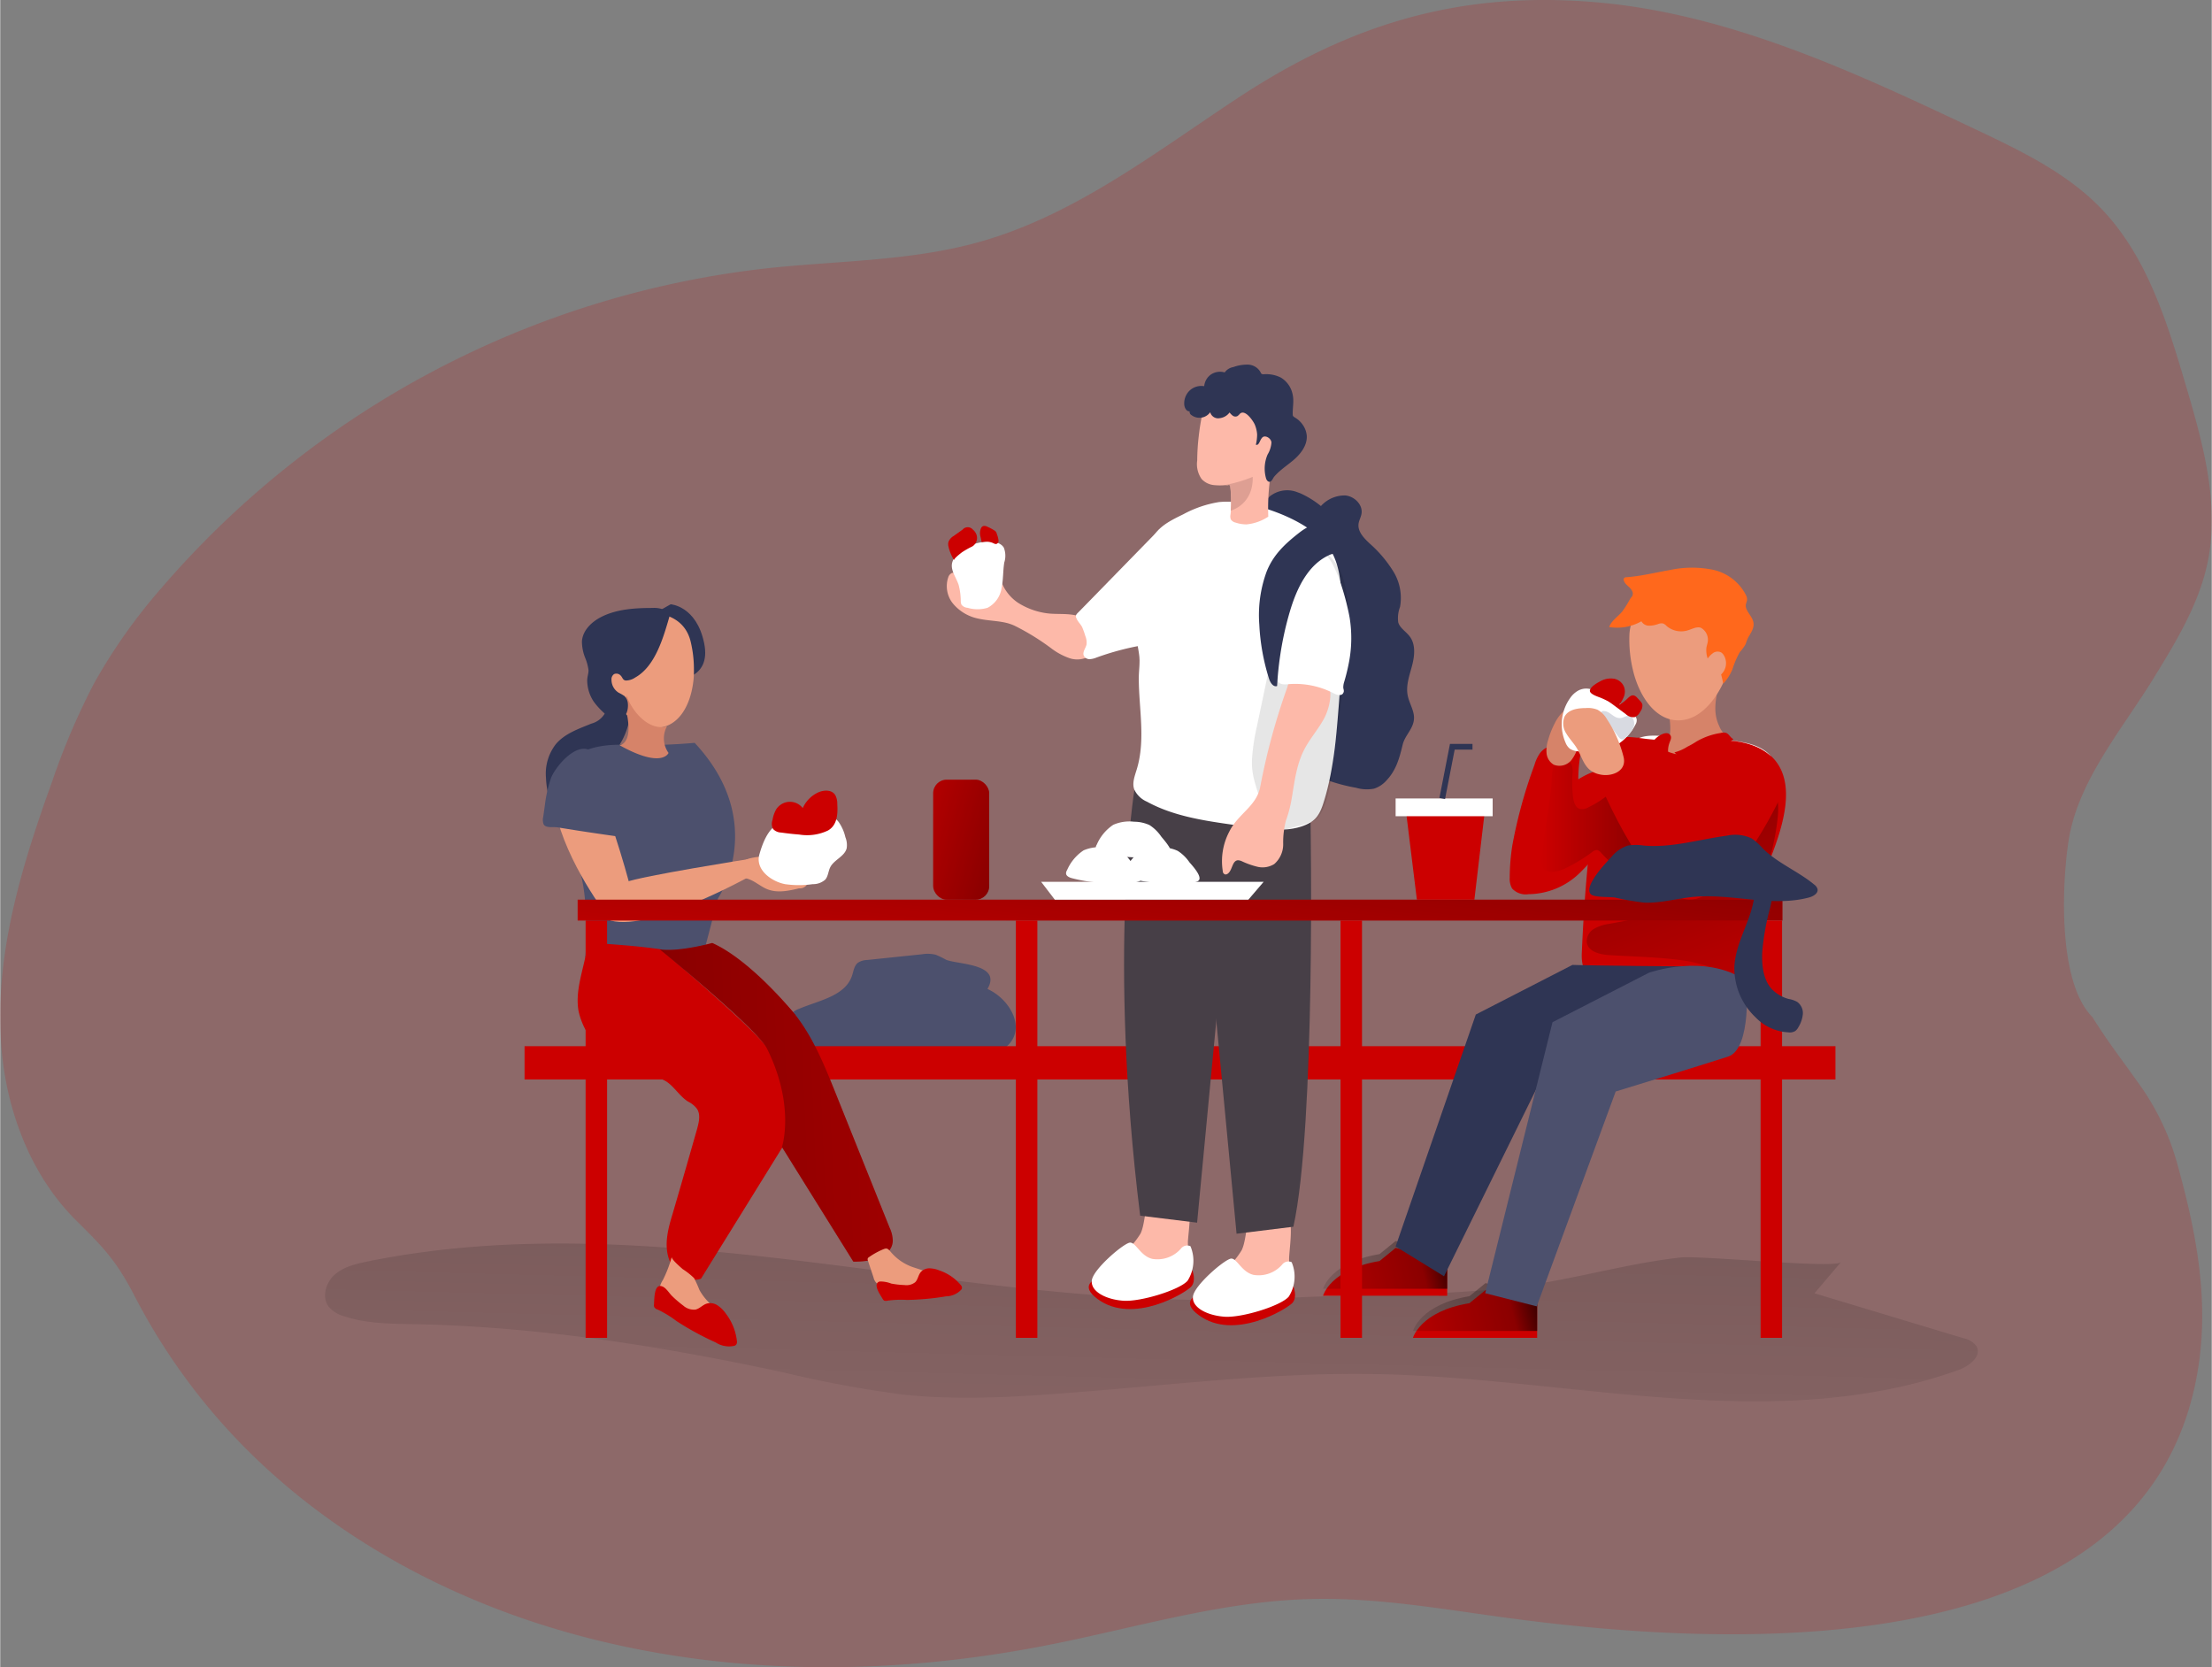 <svg id="Layer_1" data-name="Layer 1" xmlns="http://www.w3.org/2000/svg" xmlns:xlink="http://www.w3.org/1999/xlink" viewBox="0 0 386.11 291.07" width="406" height="306" class="illustration styles_illustrationTablet__1DWOa"><rect x="0" y="0" width="386.11" height="291.07" fill="#808080" stroke="none"/><defs><linearGradient id="linear-gradient" x1="-753.17" y1="219.02" x2="-748.67" y2="43.33" gradientTransform="translate(-539.87 352) rotate(180)" gradientUnits="userSpaceOnUse"><stop offset="0.01"></stop><stop offset="0.08" stop-opacity="0.69"></stop><stop offset="0.21" stop-opacity="0.32"></stop><stop offset="1" stop-opacity="0"></stop></linearGradient><linearGradient id="linear-gradient-2" x1="-2230.97" y1="660.6" x2="-2077.99" y2="653.83" gradientTransform="translate(2325.72 -429.35)" xlink:href="#linear-gradient"></linearGradient><linearGradient id="linear-gradient-3" x1="-803.65" y1="96.38" x2="-770.81" y2="87.93" xlink:href="#linear-gradient"></linearGradient><linearGradient id="linear-gradient-4" x1="-819.35" y1="89.02" x2="-786.5" y2="80.58" xlink:href="#linear-gradient"></linearGradient><linearGradient id="linear-gradient-5" x1="-840.21" y1="171.54" x2="-817.75" y2="171.54" xlink:href="#linear-gradient"></linearGradient><linearGradient id="linear-gradient-6" x1="-832.92" y1="188.06" x2="-854.89" y2="130.99" xlink:href="#linear-gradient"></linearGradient><linearGradient id="linear-gradient-7" x1="-757.4" y1="183.33" x2="-752.33" y2="132.93" gradientTransform="translate(-548.73 315.46) rotate(180)" xlink:href="#linear-gradient"></linearGradient><linearGradient id="linear-gradient-8" x1="-728.92" y1="165.27" x2="-700.39" y2="173.53" gradientTransform="translate(-548.72 315.46) rotate(180)" xlink:href="#linear-gradient"></linearGradient></defs><title>8</title><path d="M10.27,227.29c1.93,8.41,5.84,16.43,12,22.47,4.82,4.76,7,7.11,10.14,13.22a109.12,109.12,0,0,0,10.37,16.25c15.34,19.9,37.28,33.61,61.08,41.1,28.33,8.9,59,9.15,88.08,3.38,15.21-3,30.25-7.64,45.75-8,11.75-.3,23.39,1.84,35,3.38,39.41,5.26,110.58,8.35,119.71-42.55,2.3-12.78-.15-25-3.59-37.31a44,44,0,0,0-7.1-14.22c-2.39-3.41-5-6.74-7.59-10.92-6-6-5.36-22.92-4.15-30.77,1.59-10.34,9.24-19.32,14.65-28.06,4-6.51,8.14-13.2,9.66-20.71,2.08-10.31-.93-20.9-3.92-31-3.25-11-6.78-22.38-14.71-30.61-6-6.22-14-10.06-21.8-13.76-21.16-10-43.25-20.38-66.92-22.29s-42.84,4-62.53,17.11c-14.22,9.41-28.08,20.12-44.48,24.75-12,3.39-24.69,3.29-37.1,4.62A163.46,163.46,0,0,0,37,139.21a97.48,97.48,0,0,0-11.72,16.57A122.14,122.14,0,0,0,17.92,173c-5.09,14.11-9.64,28.8-9,43.79A56.32,56.32,0,0,0,10.27,227.29Z" transform="translate(-8.86 -36.54)" fill="#cc0000" opacity="0.18" style="isolation: isolate;"></path><path d="M174,204.1a17.92,17.92,0,0,0-1.82-.88,6,6,0,0,0-2.38-.08l-9.59,1a3,3,0,0,0-1.63.5c-.64.52-.73,1.43-1,2.22-1.18,3.58-5.77,4.33-9.24,5.8a3.62,3.62,0,0,0-1.57,1.07c-.85,1.15-.23,2.84.75,3.88,2.23,2.36,5.75,2.82,9,3.06q7,.51,14,.47c3.59,0,9,.74,12.35-.81,6-2.82,2.77-9.16-1.65-11.13C183.82,204.76,176,204.94,174,204.1Z" transform="translate(-8.86 -36.54)" fill="#4c506d"></path><path d="M330.23,256.89l-4.62,5.44,26,7.84a3.65,3.65,0,0,1,2.28,1.4c1,1.76-1.31,3.5-3.19,4.17-31.81,11.39-66.77,1.53-100.54.72-18.8-.46-37.53,2-56.29,3.37-9.2.7-18.46,1.16-27.64.16a203.52,203.52,0,0,1-20.63-3.85c-21.23-4.57-42.79-8-64.5-8.42-4.1-.08-8.27-.08-12.16-1.37a5.42,5.42,0,0,1-2.71-1.65c-1.27-1.65-.56-4.21,1-5.6s3.69-1.9,5.73-2.32c52.36-10.65,106.23,9.48,159.58,6.41,15.09-.87,30.76-.16,45.69-2.68,8-1.36,15.9-3.53,24-4.43C305.75,255.69,329.22,258.07,330.23,256.89Z" transform="translate(-8.86 -36.54)" fill="url(#linear-gradient)"></path><path d="M235.86,122.67a16.34,16.34,0,0,1,3.58,2.22,5.56,5.56,0,0,1,4.27-1.85c1.59.15,3.09,1.64,2.81,3.21-.1.6-.43,1.13-.51,1.73-.18,1.37.94,2.51,1.94,3.45a21.8,21.8,0,0,1,4.14,4.89,8.82,8.82,0,0,1,1.16,6.18,5.45,5.45,0,0,0-.31,2.71c.3,1,1.36,1.59,2,2.44,1.07,1.41.86,3.4.41,5.11s-1.11,3.47-.76,5.2c.23,1.18.9,2.24,1.07,3.42.29,2.17-1.51,3.32-1.95,5.18-.57,2.35-1.14,4.5-2.89,6.3a4.87,4.87,0,0,1-2.11,1.37,6.71,6.71,0,0,1-3.15-.16,30.82,30.82,0,0,1-6.9-2.07,10.39,10.39,0,0,1-5.13-4.87,15.69,15.69,0,0,1-1-3.92l-1.75-11a38.69,38.69,0,0,1-.67-6.62c.07-4.67,1.83-9.38.74-13.93-.55-2.23-2.36-6.56-.36-8.44a4.86,4.86,0,0,1,4.67-.81Z" transform="translate(-8.86 -36.54)" fill="#2f3554"></path><rect x="91.54" y="182.65" width="228.87" height="5.81" fill="#cc0000"></rect><path d="M184.78,145.35c-1.87-.5-3.8-.41-5.74-.95a7.72,7.72,0,0,1-3.91-2.57,4.83,4.83,0,0,1-.76-4.49,1.25,1.25,0,0,1,.63-.76,1.47,1.47,0,0,1,.88,0,30.81,30.81,0,0,1,3.65,1.13,3.93,3.93,0,0,0,1.31.32,1.15,1.15,0,0,0,1.07-.68,1.53,1.53,0,0,1,.17-.55.63.63,0,0,1,.87-.06,2,2,0,0,1,.52.83,7.68,7.68,0,0,0,3.11,4.22,12.53,12.53,0,0,0,5.46,1.87c1.41.12,2.84,0,4.24.24a8.62,8.62,0,0,1,4.44,2.2,1.36,1.36,0,0,1,.44.62,1.39,1.39,0,0,1-.08.78c-.41,1.43-1,3-2.28,3.71a4.21,4.21,0,0,1-3.28.23,11.52,11.52,0,0,1-3-1.59,41.55,41.55,0,0,0-6.57-4.07A8.2,8.2,0,0,0,184.78,145.35Z" transform="translate(-8.86 -36.54)" fill="#fdb9a9"></path><path d="M213.44,243.06c-5.16-1.16-4.15,6.14-5.5,8.85a14.8,14.8,0,0,1-3.18,3.65,6.62,6.62,0,0,0-2.32,4.15,1.59,1.59,0,0,0,.18.88,1.67,1.67,0,0,0,1,.61,11.83,11.83,0,0,0,8.81-.87,6.88,6.88,0,0,0,3-2.8,9.57,9.57,0,0,0,.78-4.16C216.38,250.33,217.73,244,213.44,243.06Z" transform="translate(-8.86 -36.54)" fill="#fdb9a9"></path><path d="M208.88,258.1s-14.65.62-8.45,5.22,15.47-1.12,16.38-2.17.17-2.85.17-2.85Z" transform="translate(-8.86 -36.54)" fill="#cc0000"></path><path d="M216.17,260.12c-1.31,1.59-8.19,3.73-11.24,3.51s-5.78-1.64-5.48-3.61,5.68-6.55,6.69-6.54,1.82,2.35,3.85,2.84a5.43,5.43,0,0,0,5-1.78,1.37,1.37,0,0,1,1.67-.43A6.5,6.5,0,0,1,216.17,260.12Z" transform="translate(-8.86 -36.54)" fill="#fff"></path><path d="M231.1,246c-5.15-1.2-4.14,6.1-5.5,8.81a14.27,14.27,0,0,1-3.18,3.66,6.47,6.47,0,0,0-2.31,4.15,1.46,1.46,0,0,0,.18.87,1.68,1.68,0,0,0,1,.62,11.93,11.93,0,0,0,8.81-.87,7,7,0,0,0,3-2.81,9.71,9.71,0,0,0,.78-4.15C234,253.15,235.39,246.86,231.1,246Z" transform="translate(-8.86 -36.54)" fill="#fdb9a9"></path><path d="M226.54,260.91s-14.65.62-8.44,5.23S233.57,265,234.47,264s.17-2.86.17-2.86Z" transform="translate(-8.86 -36.54)" fill="#cc0000"></path><path d="M233.83,262.9c-1.31,1.6-8.19,3.74-11.23,3.52s-5.79-1.63-5.49-3.6,5.68-6.56,6.69-6.55,1.82,2.36,3.86,2.84a5.43,5.43,0,0,0,5-1.78,1.37,1.37,0,0,1,1.67-.43A6.48,6.48,0,0,1,233.83,262.9Z" transform="translate(-8.86 -36.54)" fill="#fff"></path><path d="M217.82,179.48l6.89,72.45,9.92-1.22c3.92-17.68,3-70.57,3-70.57Z" transform="translate(-8.86 -36.54)" fill="#473f47"></path><path d="M224.71,177.52,217.82,250l-9.94-1.22c-5.68-45.85-1-74.39-1-74.39Z" transform="translate(-8.86 -36.54)" fill="#473f47"></path><path d="M196.65,144.16c0-.35.26-.53.57-.85l2.27-2.32,6.43-6.59,5.32-5.45v16.56c0,1.35.26,2.54-1.2,3.22a8.54,8.54,0,0,1-1.85.48,47.48,47.48,0,0,0-7.94,2.13,3.56,3.56,0,0,1-1.2.28,1.12,1.12,0,0,1-1-.58c-.3-.66.34-1.35.47-2a3,3,0,0,0-.21-1.45,14.11,14.11,0,0,0-.55-1.54c-.25-.54-.84-1.05-1-1.57A.76.76,0,0,1,196.65,144.16Z" transform="translate(-8.86 -36.54)" fill="#fff"></path><path d="M207.75,151.32c-.12-1.33-.47-2.64-.61-4a30.11,30.11,0,0,1,.15-8.21,31.51,31.51,0,0,1,2.59-8.37c1.15-2.3,3.22-3.28,5.54-4.42a19.53,19.53,0,0,1,6.25-2.13,15.93,15.93,0,0,1,4.62.26c4.67.89,10.84,3.3,14,7,2.4,2.78,2.69,6.74,2.76,10.41q.15,7.59-.31,15.18-.06,1.1-.15,2.19c-.43,5.55-.88,11.31-2.46,16.66-.5,1.68-1,3.37-2.58,4.27-3.65,2.13-9.25,1-13.21.41-5.24-.74-10.63-1.52-15.28-4.07a4.33,4.33,0,0,1-2.21-2.13c-.41-1.13.09-2.37.44-3.53,1.57-5.17.35-10.62.35-15.9,0-1,.13-1.93.13-2.89C207.79,151.81,207.75,151.56,207.75,151.32Z" transform="translate(-8.86 -36.54)" fill="#fff"></path><path d="M228.73,181.49c-.52-1,.57-3.69.16-5.08-.72-2.53-1.61-4.48-1.49-7.28a36.84,36.84,0,0,1,.91-6l3.36-16c.61-2.93,1.94-17,6.41-15.44a9.3,9.3,0,0,1,5.24,5.83,24,24,0,0,1,.93,8c-.08,7-1.48,14.24-2.38,21.23-.35,2.65-.76,12.47-4.26,13.34-.68.18-1.36.52-2,.65-1.18.21-4.71,1.61-6.24,1.15A.94.94,0,0,1,228.73,181.49Z" transform="translate(-8.86 -36.54)" fill="#020202" opacity="0.1" style="isolation: isolate;"></path><path d="M223.44,181.73a11.06,11.06,0,0,0-1.14,6.87.62.62,0,0,0,.37.59.53.53,0,0,0,.44-.08c.9-.55.79-2.32,1.84-2.38a1.76,1.76,0,0,1,.64.15,14.21,14.21,0,0,0,2.83,1,3.86,3.86,0,0,0,2.87-.49,4.56,4.56,0,0,0,1.56-3.47,15,15,0,0,1,.48-4.12,21.91,21.91,0,0,0,1-3.82c.49-2.86.81-5.82,2.13-8.45,1-2,2.51-3.64,3.55-5.59,1.14-2.14,2.12-6.7-1.14-7.32a11.1,11.1,0,0,0-3.15-.14,2.63,2.63,0,0,0-1.13.32,2.9,2.9,0,0,0-1,1.68,114.6,114.6,0,0,0-4.73,17.34C228.24,177.3,225,178.56,223.44,181.73Z" transform="translate(-8.86 -36.54)" fill="#fdb9a9"></path><path d="M217.84,116.92a38.23,38.23,0,0,1,.26-4.16c.13-1.2.32-2.42.56-3.61a2.41,2.41,0,0,1,.92-1.83,11.55,11.55,0,0,1,6.19-1.7,5,5,0,0,1,5.7,4.18,4.74,4.74,0,0,1,.06.75c.33,3-.46,6.07-.9,9.1a38.24,38.24,0,0,0-.38,7.09,8.28,8.28,0,0,1-3.82,1.35,6,6,0,0,1-1.88-.31,1.38,1.38,0,0,1-.84-.55,1.52,1.52,0,0,1-.07-.79,6.34,6.34,0,0,0,.07-.75h0a23,23,0,0,0-.08-4.15.43.43,0,0,0-.12-.31.48.48,0,0,0-.29,0h-.39a10.23,10.23,0,0,1-2.07,0,3.39,3.39,0,0,1-2.16-1.07A4.53,4.53,0,0,1,217.84,116.92Z" transform="translate(-8.86 -36.54)" fill="#fdb9a9"></path><path d="M220.11,108.51a2.31,2.31,0,0,1-3.22.54l-.09-.07a.63.63,0,0,1-.28-.63c-.52.05-.86-.54-.93-1.06a3.08,3.08,0,0,1,.9-2.54,3,3,0,0,1,2.57-.79,2.82,2.82,0,0,1,1.21-2.06,2.87,2.87,0,0,1,2.37-.34,2.31,2.31,0,0,1,1.49-.93,7.1,7.1,0,0,1,2.62-.43,2.59,2.59,0,0,1,2.16,1.35.76.76,0,0,0,.13.23.62.62,0,0,0,.42.1,5.66,5.66,0,0,1,3,.59,4.43,4.43,0,0,1,2,2.76c.34,1.3,0,2.48.06,3.76,0,.24.28.38.49.51a4.32,4.32,0,0,1,1.28,1.24,3.84,3.84,0,0,1,.68,1.93c.07,1.71-1.14,3.21-2.45,4.3-.74.61-1.53,1.17-2.25,1.8a9.44,9.44,0,0,0-1,1c-.2.25-.4.82-.74.88s-.59-.3-.68-.62a6.21,6.21,0,0,1,.28-4.14,4.64,4.64,0,0,0,.67-2.11c-.07-.74-1.07-1.32-1.56-.89s-.57,1.5-1.16,1.29a7.76,7.76,0,0,0,.22-1.79,5.34,5.34,0,0,0-.42-1.75c-.3-.66-1.7-2.72-2.59-1.86a2.14,2.14,0,0,1-.44.41.8.8,0,0,1-.78-.06,2.66,2.66,0,0,1-.58-.58,2.52,2.52,0,0,1-1.74,1A1.43,1.43,0,0,1,220.11,108.51Z" transform="translate(-8.86 -36.54)" fill="#2f3554"></path><path d="M222.84,121.18a23.2,23.2,0,0,0,4.69-1.39c.13,4.89-3.84,5.9-3.84,5.9h0a23,23,0,0,0-.08-4.15.43.43,0,0,0-.12-.31.48.48,0,0,0-.29,0h-.36Z" transform="translate(-8.86 -36.54)" fill="#de9f93"></path><path d="M106.81,179.21c2.85,1.64,5.25-.07,6-3,.31-1.31.43-2.67.86-4a19.78,19.78,0,0,1,2.61-4.61,12.8,12.8,0,0,0,2.28-4.76,5,5,0,0,0-1.54-4.82,1.57,1.57,0,0,0-1.13-.4c-.66.06-1,.81-1.16,1.47a8.42,8.42,0,0,1-.31,2,3.87,3.87,0,0,1-2.35,1.78c-2.22.91-4.6,1.72-6.16,3.53a8.37,8.37,0,0,0-1.77,5.92C104.22,174.41,104.84,178.09,106.81,179.21Z" transform="translate(-8.86 -36.54)" fill="#2f3554"></path><path d="M134.17,193.39,131,205.45c-9.36,1.94-20-1.78-20-1.78.51-5.38,0-12.73-1-15-2.65-6.1-5.91-14.19-2.12-18.8,3.06-3.72,8.66-3.36,12.08-3.26a98.09,98.09,0,0,0,10.14-.38C143.09,180.16,134.17,193.39,134.17,193.39Z" transform="translate(-8.86 -36.54)" fill="#4c506d"></path><path d="M122.58,143.92l4,11.34s6.52.11,5.18-6.42-5.85-6.8-5.85-6.8Z" transform="translate(-8.86 -36.54)" fill="#2f3554"></path><path d="M116.72,144.05s10.91-3.07,12.7,4.58a20.63,20.63,0,0,1,.55,4.83,15.35,15.35,0,0,1-.06,1.66c-.49,5-3,8.8-7.06,8.46C115.76,163,108.19,147.88,116.72,144.05Z" transform="translate(-8.86 -36.54)" fill="#ec9c7d"></path><path d="M118,158.35a.7.7,0,0,1-1,0h0a9,9,0,0,1,1.46,4c.55,4.13-1.46,4.3-1.46,4.3,7.44,4.16,8.54,1.34,8.54,1.34a4.37,4.37,0,0,1-.27-4.65c-3.38.93-6.35-3.05-7-5.31A.74.74,0,0,1,118,158.35Z" transform="translate(-8.86 -36.54)" fill="#d68369"></path><path d="M124.55,142.92a4.52,4.52,0,0,0-1.79-.24c-3,0-6.17.18-8.89,1.53-1.72.85-3.32,2.37-3.45,4.29a7.73,7.73,0,0,0,.55,2.85,8.52,8.52,0,0,1,.6,2.21c0,.58-.23,1.18-.23,1.78a6.74,6.74,0,0,0,1.15,3.71,13,13,0,0,0,2.06,2.2l1.62,1.47a.48.48,0,0,0,.26.16.41.41,0,0,0,.24-.08,3.54,3.54,0,0,0,1.77-3.41,2,2,0,0,0-.6-1.33,7.65,7.65,0,0,0-1-.58,2.64,2.64,0,0,1-1.26-2.25,1.09,1.09,0,0,1,.45-1,1,1,0,0,1,1.09.19c.42.38.37.82.92.93a2.92,2.92,0,0,0,1.67-.52c3.61-2,5-7.27,6.09-11C125.29,143.71,125.07,143.14,124.55,142.92Z" transform="translate(-8.86 -36.54)" fill="#2f3554"></path><path d="M116,181.79c-3-8.72-5-13-8.06-11.92,0,0-4,2-1.73,10,2.54,9,9.27,17.39,9.27,17.39l3.11-6.86S117.58,186.59,116,181.79Z" transform="translate(-8.86 -36.54)" fill="#ec9c7d"></path><path d="M147.77,213.73c-.19-.23-.81-1-1.73-2a1.7,1.7,0,0,1,.22.24C146.8,212.53,147.3,213.14,147.77,213.73Z" transform="translate(-8.86 -36.54)" fill="#dc9bd5"></path><path d="M111.44,201.13c4.13.24,8.46.53,12.7,1.14,0,0,16.62,14,18.74,17.39,4.91,7.87,9.69,5.63,2.57,17.13q-7.11,11.49-14.25,23c-2.42.81-5-1.32-5.7-3.79s0-5.09.75-7.55q2.18-7.44,4.29-14.87c.3-1.13.61-2.4,0-3.4a4.18,4.18,0,0,0-1.54-1.29c-1.69-1-2.85-3.38-4.72-3.95a31.32,31.32,0,0,1-9-4,12.69,12.69,0,0,1-5.46-7.93C109.14,209.08,111,205.14,111.44,201.13Z" transform="translate(-8.86 -36.54)" fill="#cc0000"></path><path d="M124.17,202.31c3.41.42,9-1.14,9-1.14,4.87,2.17,10.13,7.56,12.82,10.58h0c.93,1,1.55,1.78,1.74,2v.05h0l.27.34c3,4,4.89,8.71,6.75,13.35l9.38,23.37a5.59,5.59,0,0,1,.56,2.34c-.14,2.89-4,3.66-6.89,3.6l-12.46-20s2.36-7.14-2.58-17.13C141,216.09,124,202.28,124,202.28Z" transform="translate(-8.86 -36.54)" fill="#cc0000"></path><path d="M124.17,202.31c3.41.42,9-1.14,9-1.14,4.87,2.17,10.13,7.56,12.82,10.58h0c.93,1,1.55,1.78,1.74,2v.05h0l.27.34c3,4,4.89,8.71,6.75,13.35l9.38,23.37a5.59,5.59,0,0,1,.56,2.34c-.14,2.89-4,3.66-6.89,3.6l-12.46-20s2.36-7.14-2.58-17.13C141,216.09,124,202.28,124,202.28Z" transform="translate(-8.86 -36.54)" fill="url(#linear-gradient-2)"></path><path d="M130.94,261.76a22.82,22.82,0,0,0-.94-2.08,12.76,12.76,0,0,0-2-1.58c-.29-.26-2-1.71-1.9-2.12a22,22,0,0,1-1.53,4,4.26,4.26,0,0,0-.71,2.5,3.81,3.81,0,0,0,1.53,2c2.66,2.19,5.84,4.27,9.26,3.88a.77.77,0,0,0,.57-.23.63.63,0,0,0,.12-.42c.06-1.52-1.42-2.54-2.53-3.57A9.6,9.6,0,0,1,130.94,261.76Z" transform="translate(-8.86 -36.54)" fill="#ec9c7d"></path><path d="M164.4,255.18c-.69-.8-.75-.82-1.77-.36a13,13,0,0,0-2.11,1.21.47.47,0,0,0-.2.22.48.48,0,0,0,0,.29l1,3a2.06,2.06,0,0,0,.65,1.12,2,2,0,0,0,.91.28,22.09,22.09,0,0,0,7.52.22c.64-.13,1.34-.48,1.34-1.1a1.09,1.09,0,0,0-.25-.64c-.76-1-2.16-1.25-3.36-1.68A8.78,8.78,0,0,1,164.4,255.18Z" transform="translate(-8.86 -36.54)" fill="#ec9c7d"></path><path d="M162.42,260.27a5.28,5.28,0,0,1,2,.36,14.85,14.85,0,0,0,2.31.26,2.44,2.44,0,0,0,1.88-.5c.46-.46.52-1.2.93-1.72a2,2,0,0,1,1.56-.7,4.87,4.87,0,0,1,1.72.37,8.31,8.31,0,0,1,3.76,2.57.68.68,0,0,1,.19.47.61.61,0,0,1-.13.32,3.71,3.71,0,0,1-2.65,1.16,45.75,45.75,0,0,1-6.82.63,17.15,17.15,0,0,0-3.36.12,1.09,1.09,0,0,1-.62,0,.92.92,0,0,1-.3-.35C162.5,262.59,161.09,260.61,162.42,260.27Z" transform="translate(-8.86 -36.54)" fill="#cc0000"></path><path d="M124.43,261.13c.65.21,1.2,1.14,1.67,1.62a19.29,19.29,0,0,0,2,1.72,2.82,2.82,0,0,0,2.11.71c.74-.15,1.27-.82,2-1.05a2.29,2.29,0,0,1,1.92.33,5.56,5.56,0,0,1,1.41,1.41,9.62,9.62,0,0,1,1.94,4.84.82.82,0,0,1-.12.57.74.74,0,0,1-.33.22,4.3,4.3,0,0,1-3.26-.59,50.45,50.45,0,0,1-6.85-3.74,18.32,18.32,0,0,0-3.28-2,1,1,0,0,1-.57-.39.84.84,0,0,1-.07-.52C123.07,263.33,123,260.55,124.43,261.13Z" transform="translate(-8.86 -36.54)" fill="#cc0000"></path><path d="M105,172.42c.75-2,4.54-6.59,7.1-4.71a8.94,8.94,0,0,1,3.33,4.94c.24.91.33,1.88.56,2.82.31,1.16.79,2.26,1,3.43a14.11,14.11,0,0,1,.07,3.73q-3.66-.51-7.3-1.07l-3.64-.58c-.68-.11-2.06.17-2.39-.54a2.15,2.15,0,0,1-.07-1.28l.29-2.07a22.25,22.25,0,0,1,1-4.49A1.21,1.21,0,0,1,105,172.42Z" transform="translate(-8.86 -36.54)" fill="#4c506d"></path><path d="M261.49,256.7v6.06H239.81s1.27-4.65,9.86-6.06l2.81-2.29Z" transform="translate(-8.86 -36.54)" fill="#cc0000"></path><path d="M261.49,255.49v6.05H239.81s1.27-4.64,9.86-6.05l2.81-2.29Z" transform="translate(-8.86 -36.54)" fill="url(#linear-gradient-3)"></path><path d="M277.19,264.06v6.05H255.51s1.27-4.65,9.85-6.05l2.82-2.29Z" transform="translate(-8.86 -36.54)" fill="#cc0000"></path><path d="M277.19,262.84v6.06H255.51s1.27-4.65,9.85-6.06l2.82-2.29Z" transform="translate(-8.86 -36.54)" fill="url(#linear-gradient-4)"></path><path d="M318,186.2a20.72,20.72,0,0,0-1.36,3.9c-.29,1.64-.77,3.25-1.08,4.9a55.6,55.6,0,0,0-.82,10.06c0,1.33,0,2.83-1,3.75a4.64,4.64,0,0,1-2.43,1c-1.73.35-3.29,1-5,1.32a33.6,33.6,0,0,1-5.67.34c-5.59,0-16-.62-15.66-8.45.38-8.86,1.07-17.48,2.31-26.32.42-2.95.51-6.37,1.4-9.22.77-2.38,3.55-2.41,5.86-2.16H295a8.36,8.36,0,0,1,1.32.17,63.87,63.87,0,0,0,9.28.26c3.48-.1,9.05-.45,12.48,2.83a9.07,9.07,0,0,1,.67.72C322.18,173.51,320.32,180.25,318,186.2Z" transform="translate(-8.86 -36.54)" fill="#cc0000"></path><path d="M272.86,184.11a36.78,36.78,0,0,0-.46,5.64,3.4,3.4,0,0,0,.41,1.9,3.22,3.22,0,0,0,2.87,1,13,13,0,0,0,9-3.76,56.2,56.2,0,0,0,6.09-7.16,5.91,5.91,0,0,0,1.37-4.34c0-2.14-.08-4.29-.28-6.43,0-.5-3.49-.11-3.84,0a13.94,13.94,0,0,0-3.65,1.64,27.54,27.54,0,0,1,.39-4.44,2.18,2.18,0,0,0-.15-1.26c-.39-.69-1.37-.76-2.17-.69-1.73.13-3.64.42-4.72,1.77a6.82,6.82,0,0,0-1,2.11A83.87,83.87,0,0,0,272.86,184.11Z" transform="translate(-8.86 -36.54)" fill="#cc0000"></path><path d="M278,185.91a3,3,0,0,0,.2,2.08c.77,1.17,2.54.77,3.79.2a28.48,28.48,0,0,0,4.77-2.87,1.3,1.3,0,0,1,.95-.37,1.38,1.38,0,0,1,.63.46,24.68,24.68,0,0,0,8.37,6c1.08.47,2.51.76,3.29-.09s.17-2.45-.53-3.52l-8.23-12.72a1,1,0,0,0-.44-.42c-.31-.11-.63.13-.88.35a16.88,16.88,0,0,1-3.74,2.45,2.16,2.16,0,0,1-1.59.29c-.77-.26-1-1.2-1.13-2a21.4,21.4,0,0,1-.11-4,3.68,3.68,0,0,0-.11-1.65,1.84,1.84,0,0,0-2.44-.87h0a.56.56,0,0,0-.17.09c-1,.77-.86,3.67-1,4.91Z" transform="translate(-8.86 -36.54)" fill="url(#linear-gradient-5)"></path><path d="M306.44,185.46a12.13,12.13,0,0,1-2.95,3.54c-1.35,1.05-4.46,5.16-6.39,3.9a7.75,7.75,0,0,0,2.93,1.62c-3,2.09-6.74,2.65-10.32,3.32a7.06,7.06,0,0,0-2.64.89,2.51,2.51,0,0,0-1.21,2.36c.26,1.62,2.3,2.1,3.95,2.2,4,.25,8.05.33,12.05.82,3.4.42,7.07,1.31,9.16,4a1.47,1.47,0,0,0,.61.55.94.94,0,0,0,1.08-.52,3,3,0,0,0,.22-1.28,36.93,36.93,0,0,1,1.53-9.85c.39-1.29.43-2.61.81-3.84.46-1.54,1.3-3,1.82-4.49a43.38,43.38,0,0,0,2.1-9.42c.24-2.25.08-5-1.85-6.15a4.24,4.24,0,0,0-4.61.48,9.77,9.77,0,0,0-2.83,3.92C308.74,180.12,307.87,183,306.44,185.46Z" transform="translate(-8.86 -36.54)" fill="url(#linear-gradient-6)"></path><path d="M318.08,168.64c-3.43-3.28-9-2.93-12.49-2.82a65.22,65.22,0,0,1-9.27-.27c-.44-.06-.88-.12-1.33-.16,1.84-.77,4.45-.25,6.42-.19q4.45.15,8.91.55C313.14,166,316.25,166.49,318.08,168.64Z" transform="translate(-8.86 -36.54)" fill="#fff"></path><path d="M307.52,156.38a6.28,6.28,0,0,1-7.63,3.77s1.45,4.41-.37,7.07c-.34.5,1.94,1,2.07,1a9.49,9.49,0,0,0,3.75-.8,25.28,25.28,0,0,1,5.74-1.9,4,4,0,0,1-2.08-2.16c-1.06-2.22-.71-4.22-.29-6.49a.86.86,0,0,1-1-.1A.72.72,0,0,1,307.52,156.38Z" transform="translate(-8.86 -36.54)" fill="#d68369"></path><path d="M303.54,162.05c-4.28,1.26-7.77-2.27-9.35-7.48-.17-.57-.31-1.16-.44-1.77a22.72,22.72,0,0,1-.46-5.27c.23-8.54,12.51-7.68,12.51-7.68C315.74,142.08,311,159.86,303.54,162.05Z" transform="translate(-8.86 -36.54)" fill="#ec9c7d"></path><path d="M297.24,138.46a6.58,6.58,0,0,0-3.84,2.68,19.67,19.67,0,0,1-1.34,2.14c-.76.93-1.9,1.6-2.3,2.73a8.62,8.62,0,0,0,5.63-1,1.55,1.55,0,0,0,1.34.77,4.83,4.83,0,0,0,1.6-.3,1.48,1.48,0,0,1,.88-.08,1.76,1.76,0,0,1,.58.43,3.91,3.91,0,0,0,3.7.76c.77-.23,1.54-.69,2.26-.46A2.37,2.37,0,0,1,307,148.3c0,.52-.26,1-.28,1.56a4.62,4.62,0,0,0,.24,1.65,4,4,0,0,1,1-1,1.38,1.38,0,0,1,1.36-.06,1.44,1.44,0,0,1,.42.43,2.68,2.68,0,0,1-.43,3.41c.13.53.26,1.07.38,1.6a8.48,8.48,0,0,0,1.6-2.53,15,15,0,0,1,1.3-3,7.39,7.39,0,0,0,1-1.37,11,11,0,0,1,.41-1.09c.5-.89,1.2-1.78.91-2.87s-1.54-2-1.26-3.07c.07-.21.13-.41.18-.62a1.6,1.6,0,0,0-.19-.91,8.48,8.48,0,0,0-5.82-4.43,18.45,18.45,0,0,0-7.51.07c-2.49.43-4.95,1.05-7.47,1.24a.56.56,0,0,0-.53.24.42.42,0,0,0,0,.27c.1.54.6.9,1,1.28s.77,1,.47,1.45" transform="translate(-8.86 -36.54)" fill="#ff681c"></path><path d="M306.51,205.29s-5.2,13-9.38,14.37-19.63,6.08-19.63,6.08l-16.57,33.62-8.45-5.2,14-40.5L283.35,205S287.66,205.16,306.51,205.29Z" transform="translate(-8.86 -36.54)" fill="#2f3554"></path><path d="M313.73,207.79s1,11.85-3.21,13.22-19.62,6.09-19.62,6.09l-13.78,37.51-9-2.29L279.87,215l16.83-8.63S306.48,202.84,313.73,207.79Z" transform="translate(-8.86 -36.54)" fill="#4c506d"></path><path d="M320.1,174.8s-7.33,16.44-15.11,18.66-17.14-20.82-17.14-20.82l6.24-2.35,10.47,10.52s6.49-13.78,9.13-13.15S321.09,172,320.1,174.8Z" transform="translate(-8.86 -36.54)" fill="#cc0000"></path><path d="M286.26,161.12a3.3,3.3,0,0,1-.76,1.74,10.72,10.72,0,0,0-1,3.26,7,7,0,0,1-1.33,3.12,2.69,2.69,0,0,1-3.07.81,2.58,2.58,0,0,1-1.26-1.94,5.67,5.67,0,0,1,.27-2.38,15,15,0,0,1,1.14-2.89,7.1,7.1,0,0,1,1.76-2.31C283.11,159.62,286.12,158.83,286.26,161.12Z" transform="translate(-8.86 -36.54)" fill="#d68369"></path><path d="M294.08,161.34a1.59,1.59,0,0,1,.48.74,1.38,1.38,0,0,1-.12.8,9.2,9.2,0,0,1-2.89,3.42l-1.93,1.63a1.65,1.65,0,0,1-.46.32,1.6,1.6,0,0,1-.92,0l-3.9-.54a3.11,3.11,0,0,1-1.42-.44,2.5,2.5,0,0,1-.77-1.07,7.92,7.92,0,0,1,.82-7.82,4.17,4.17,0,0,1,1.46-1.31c1.83-.9,3.4.34,5,1.11A16.56,16.56,0,0,1,294.08,161.34Z" transform="translate(-8.86 -36.54)" fill="#fff"></path><path d="M291.88,161.88c.52-.1,1-.5,1.53-.33a.93.93,0,0,1,.44.34,1.9,1.9,0,0,1,0,2,5.6,5.6,0,0,1-1.38,1.53.86.86,0,0,1-.33.2c-.31.07-.58-.22-.78-.47l-1.82-2.46c-.4-.54-2-2.16-.58-2C290.05,160.8,290.66,162.11,291.88,161.88Z" transform="translate(-8.86 -36.54)" fill="#d8dae1"></path><path d="M289.38,162.11a4.25,4.25,0,0,0-1.65-1.66,4.47,4.47,0,0,0-2.08-.29c-1.38,0-3,.25-3.66,1.46a3.15,3.15,0,0,0,.3,3c.53.9,1.29,1.66,1.83,2.55.77,1.28,1.14,2.88,2.31,3.81a4,4,0,0,0,1.68.76c2,.47,4.68-.49,4.2-2.91A21.21,21.21,0,0,0,289.38,162.11Z" transform="translate(-8.86 -36.54)" fill="#ec9c7d"></path><path d="M309.22,164.51a1.7,1.7,0,0,1,1,0c.5.22.73.86,1.24,1.06-1.19,1.1-2.81,1.6-4.18,2.46a18.15,18.15,0,0,0-3.78,3.54c-1.3-.71-1.22-2.72-2.35-3.67a7.94,7.94,0,0,0,2.27-1A13.69,13.69,0,0,0,305,166,12,12,0,0,1,309.22,164.51Z" transform="translate(-8.86 -36.54)" fill="#cc0000"></path><path d="M298.11,165.27a7.36,7.36,0,0,0-1.1,1.2l-1.28,1.63a.62.62,0,0,0-.2.49.46.46,0,0,0,.54.29,4.62,4.62,0,0,0,.62-.23,5.34,5.34,0,0,1,1.44-.08,5.75,5.75,0,0,0,1.72-.45.23.23,0,0,0,.2-.26s0,0,0,0a4,4,0,0,1,.26-1.68c.14-.4.41-.86.14-1.27C299.93,164.08,298.62,164.85,298.11,165.27Z" transform="translate(-8.86 -36.54)" fill="#cc0000"></path><path d="M141.55,188.54l-1.78-2.06s-19,3-21.75,4.09-2.59,6.68-2.59,6.68C122.87,199.31,141.55,188.54,141.55,188.54Z" transform="translate(-8.86 -36.54)" fill="#ec9c7d"></path><path d="M138.14,189.1a1.15,1.15,0,0,0,.37.59,1.85,1.85,0,0,0,.65.22c1.34.32,2.38,1.39,3.66,1.89,1.74.68,3.7.27,5.51-.17A1.48,1.48,0,0,0,149.4,189a7.25,7.25,0,0,0-1.82-2.33c-1.59-1.2-3.81-.94-5.77-.63C140,186.33,137.33,186.42,138.14,189.1Z" transform="translate(-8.86 -36.54)" fill="#ec9c7d"></path><path d="M244.46,144.43a22.42,22.42,0,0,1-.08,7.49,34.25,34.25,0,0,1-.86,3.6,3.39,3.39,0,0,0-.18,1c0,.35.22.63,0,1-.29.61-1.2.35-1.79,0a14.55,14.55,0,0,0-7.83-1.53c-.64.06-1.44.09-1.76-.47a1.62,1.62,0,0,1-.12-.92c.17-2.67.41-5.36.7-8.08a47,47,0,0,1,1.72-7c.58-2.12,2.43-7.82,5.42-6.54C242.14,134.1,244.07,142.12,244.46,144.43Z" transform="translate(-8.86 -36.54)" fill="#fff"></path><rect x="100.81" y="157.07" width="210.34" height="3.64" fill="#cc0000"></rect><rect x="100.81" y="157.07" width="210.34" height="3.64" fill="url(#linear-gradient-7)"></rect><path d="M232.3,151.17a55.88,55.88,0,0,1,1.69-7.78c1.2-4.1,3.23-8.44,7.17-10.06a2.36,2.36,0,0,0,1.38-.92c.32-.65-.1-1.41-.5-2-1.95-2.91-3.81-2.88-6.42-.84-2.44,1.91-4.49,3.81-5.66,6.76a22,22,0,0,0-1.28,9.24,37.37,37.37,0,0,0,1.69,9.44c.21.69.74,1.53,1.42,1.3C231.88,154.59,232.05,152.87,232.3,151.17Z" transform="translate(-8.86 -36.54)" fill="#2f3554"></path><path d="M184.07,132.14a3.87,3.87,0,0,1,.08,2.62c-.23,1.46-.16,3-.46,4.4a4.65,4.65,0,0,1-2.45,3.49,6.13,6.13,0,0,1-3.5,0,1.45,1.45,0,0,1-1.05-.54,1.42,1.42,0,0,1-.13-.61,11.35,11.35,0,0,0-.37-2.84c-.43-1.32-1.48-2.58-1.12-3.92.4-1.5,2.75-2.94,4.18-3.33S183.2,130.74,184.07,132.14Z" transform="translate(-8.86 -36.54)" fill="#fff"></path><path d="M182.83,129.69a.69.69,0,0,0-.11-.28.89.89,0,0,0-.29-.26,8.81,8.81,0,0,0-1.29-.68,1,1,0,0,0-.65-.09.66.66,0,0,0-.36.3,2.2,2.2,0,0,0-.1,1.65l.18.87a3.7,3.7,0,0,1,.94-.09,2.9,2.9,0,0,1,1,.22c.23.1.47.27.72.14a.61.61,0,0,0,.28-.59A4.87,4.87,0,0,0,182.83,129.69Z" transform="translate(-8.86 -36.54)" fill="#cc0000"></path><path d="M178.67,129a1.17,1.17,0,0,0-1.79,0l-1.57,1.12a2,2,0,0,0-.91,1.07,1.75,1.75,0,0,0,0,.72,7.71,7.71,0,0,0,1,2.43c-.14-.22,1.23-1.28,1.4-1.4a15.44,15.44,0,0,1,1.77-1,1.73,1.73,0,0,0,.57-2.39A1.76,1.76,0,0,0,178.67,129Z" transform="translate(-8.86 -36.54)" fill="#cc0000"></path><rect x="162.88" y="136.12" width="9.78" height="20.95" rx="2.36" fill="#cc0000"></rect><rect x="162.88" y="136.12" width="9.78" height="20.95" rx="2.36" fill="url(#linear-gradient-8)"></rect><rect x="177.32" y="160.71" width="3.75" height="72.86" fill="#cc0000"></rect><rect x="234" y="160.71" width="3.75" height="72.86" fill="#cc0000"></rect><rect x="307.34" y="160.71" width="3.75" height="72.86" fill="#cc0000"></rect><rect x="102.2" y="160.71" width="3.75" height="72.86" fill="#cc0000"></rect><path d="M288.12,155.53a3.74,3.74,0,0,1,2.38-.51,2.32,2.32,0,0,1,1.86,1.44,2.46,2.46,0,0,1,0,1.65,6.26,6.26,0,0,1-.83,1.47,6.24,6.24,0,0,0,1.34-1c.35-.34.76-.75,1.23-.62a1.2,1.2,0,0,1,.51.35c.2.21.41.43.6.65a1.46,1.46,0,0,1,.34.54,1.67,1.67,0,0,1-.33,1.24,2,2,0,0,1-1,1,1.9,1.9,0,0,1-1.57-.54l-2.08-1.54a11.12,11.12,0,0,0-1-.69c-.41-.22-.84-.42-1.27-.6s-2-.64-1.9-1.29S287.62,155.8,288.12,155.53Z" transform="translate(-8.86 -36.54)" fill="#cc0000"></path><polygon points="247.33 157.07 257.37 157.07 259.25 141.11 245.35 140.97 247.33 157.07" fill="#cc0000"></polygon><rect x="243.62" y="139.4" width="16.94" height="3.1" fill="#fff"></rect><polyline points="257.04 130.37 253.52 130.37 251.76 139.4" fill="none" stroke="#2f3554" stroke-miterlimit="10"></polyline><polygon points="184.12 157.07 217.91 157.07 220.58 153.95 181.73 153.95 184.12 157.07" fill="#fff"></polygon><path d="M216.49,187.09a7.1,7.1,0,0,0-2.05-2,6.34,6.34,0,0,0-2.67-.59,6.89,6.89,0,0,0-3.64.54,7.87,7.87,0,0,0-2.88,3.45,1.06,1.06,0,0,0-.18.55c0,.48.56.73,1,.85a25.67,25.67,0,0,0,7.9.81c.75,0,3.76.21,4.2-.53S217,187.67,216.49,187.09Z" transform="translate(-8.86 -36.54)" fill="#fff"></path><path d="M206.35,187.09a6.81,6.81,0,0,0-2-2,6.34,6.34,0,0,0-2.67-.59A7,7,0,0,0,198,185a7.87,7.87,0,0,0-2.88,3.45,1.06,1.06,0,0,0-.18.55c0,.48.56.73,1,.85a25.67,25.67,0,0,0,7.9.81c.75,0,3.76.21,4.2-.53S206.81,187.67,206.35,187.09Z" transform="translate(-8.86 -36.54)" fill="#fff"></path><path d="M211.55,182.58a7.1,7.1,0,0,0-2.05-2,6.53,6.53,0,0,0-2.68-.58,7,7,0,0,0-3.64.54,7.91,7.91,0,0,0-2.87,3.45,1.21,1.21,0,0,0-.19.55c0,.48.57.73,1,.85a26,26,0,0,0,7.9.81c.75,0,3.75.2,4.2-.53S212,183.16,211.55,182.58Z" transform="translate(-8.86 -36.54)" fill="#fff"></path><path d="M146.58,180.1c1.11.15,2.19.81,3.27.55s1.81-1.41,2.91-1.65a2.61,2.61,0,0,1,2.5,1.08,7.45,7.45,0,0,1,1.15,2.61,3.67,3.67,0,0,1,.23,1.94c-.35,1.43-2.18,2-2.85,3.28-.37.71-.37,1.6-.89,2.2a3.2,3.2,0,0,1-2.19.79,16.85,16.85,0,0,1-4.81,0c-2.33-.43-5.26-2.48-4.5-5.19C142.09,183.27,143.47,179.68,146.58,180.1Z" transform="translate(-8.86 -36.54)" fill="#fff"></path><path d="M155,176.89a3.1,3.1,0,0,0-.36-1.55c-.63-1-2.09-.9-3.11-.39a5.49,5.49,0,0,0-2.56,2.67,2.83,2.83,0,0,0-4-.48,2.94,2.94,0,0,0-.63.69,5.45,5.45,0,0,0-.64,1.84,2,2,0,0,0,.09,1.6,2,2,0,0,0,1.41.62c1.05.15,2.11.27,3.16.35a8.45,8.45,0,0,0,5-.7C155.05,180.6,155.1,178.54,155,176.89Z" transform="translate(-8.86 -36.54)" fill="#cc0000"></path><path d="M290.15,186.16a6.09,6.09,0,0,1,2.89-2,9,9,0,0,1,2.74,0c4.87.44,9.68-1.08,14.53-1.72a6.76,6.76,0,0,1,4.34.48,9.86,9.86,0,0,1,1.92,1.73c2.6,2.6,6.2,4,9,6.33a1.47,1.47,0,0,1,.56.74c.2.76-.72,1.31-1.48,1.51-6.55,1.74-13.48-.75-20.22-.1-2.84.27-5.64,1.1-8.49,1a44.53,44.53,0,0,1-5.12-.88c-.89-.16-3.57,0-4.22-.56C285.18,191.38,289.09,187.29,290.15,186.16Z" transform="translate(-8.86 -36.54)" fill="#2f3554"></path><path d="M317.87,195a43.67,43.67,0,0,0-1.38,7.69c-.11,2.15.11,4.82,1.63,6.49a6.34,6.34,0,0,0,3,1.77,4.44,4.44,0,0,1,1.46.5,2.4,2.4,0,0,1,1,2.11,5.33,5.33,0,0,1-.77,2.29,2,2,0,0,1-.56.69,1.83,1.83,0,0,1-1.23.23,8.54,8.54,0,0,1-5.72-2.64,11.79,11.79,0,0,1-3.68-8.73c.11-2.83,1.35-5.47,2.34-8.12s1.75-5.6.86-8.29c-.08-.24-.16-.56,0-.73a.66.66,0,0,1,.43-.11C319.19,188.17,318.52,192.26,317.87,195Z" transform="translate(-8.86 -36.54)" fill="#2f3554"></path></svg>